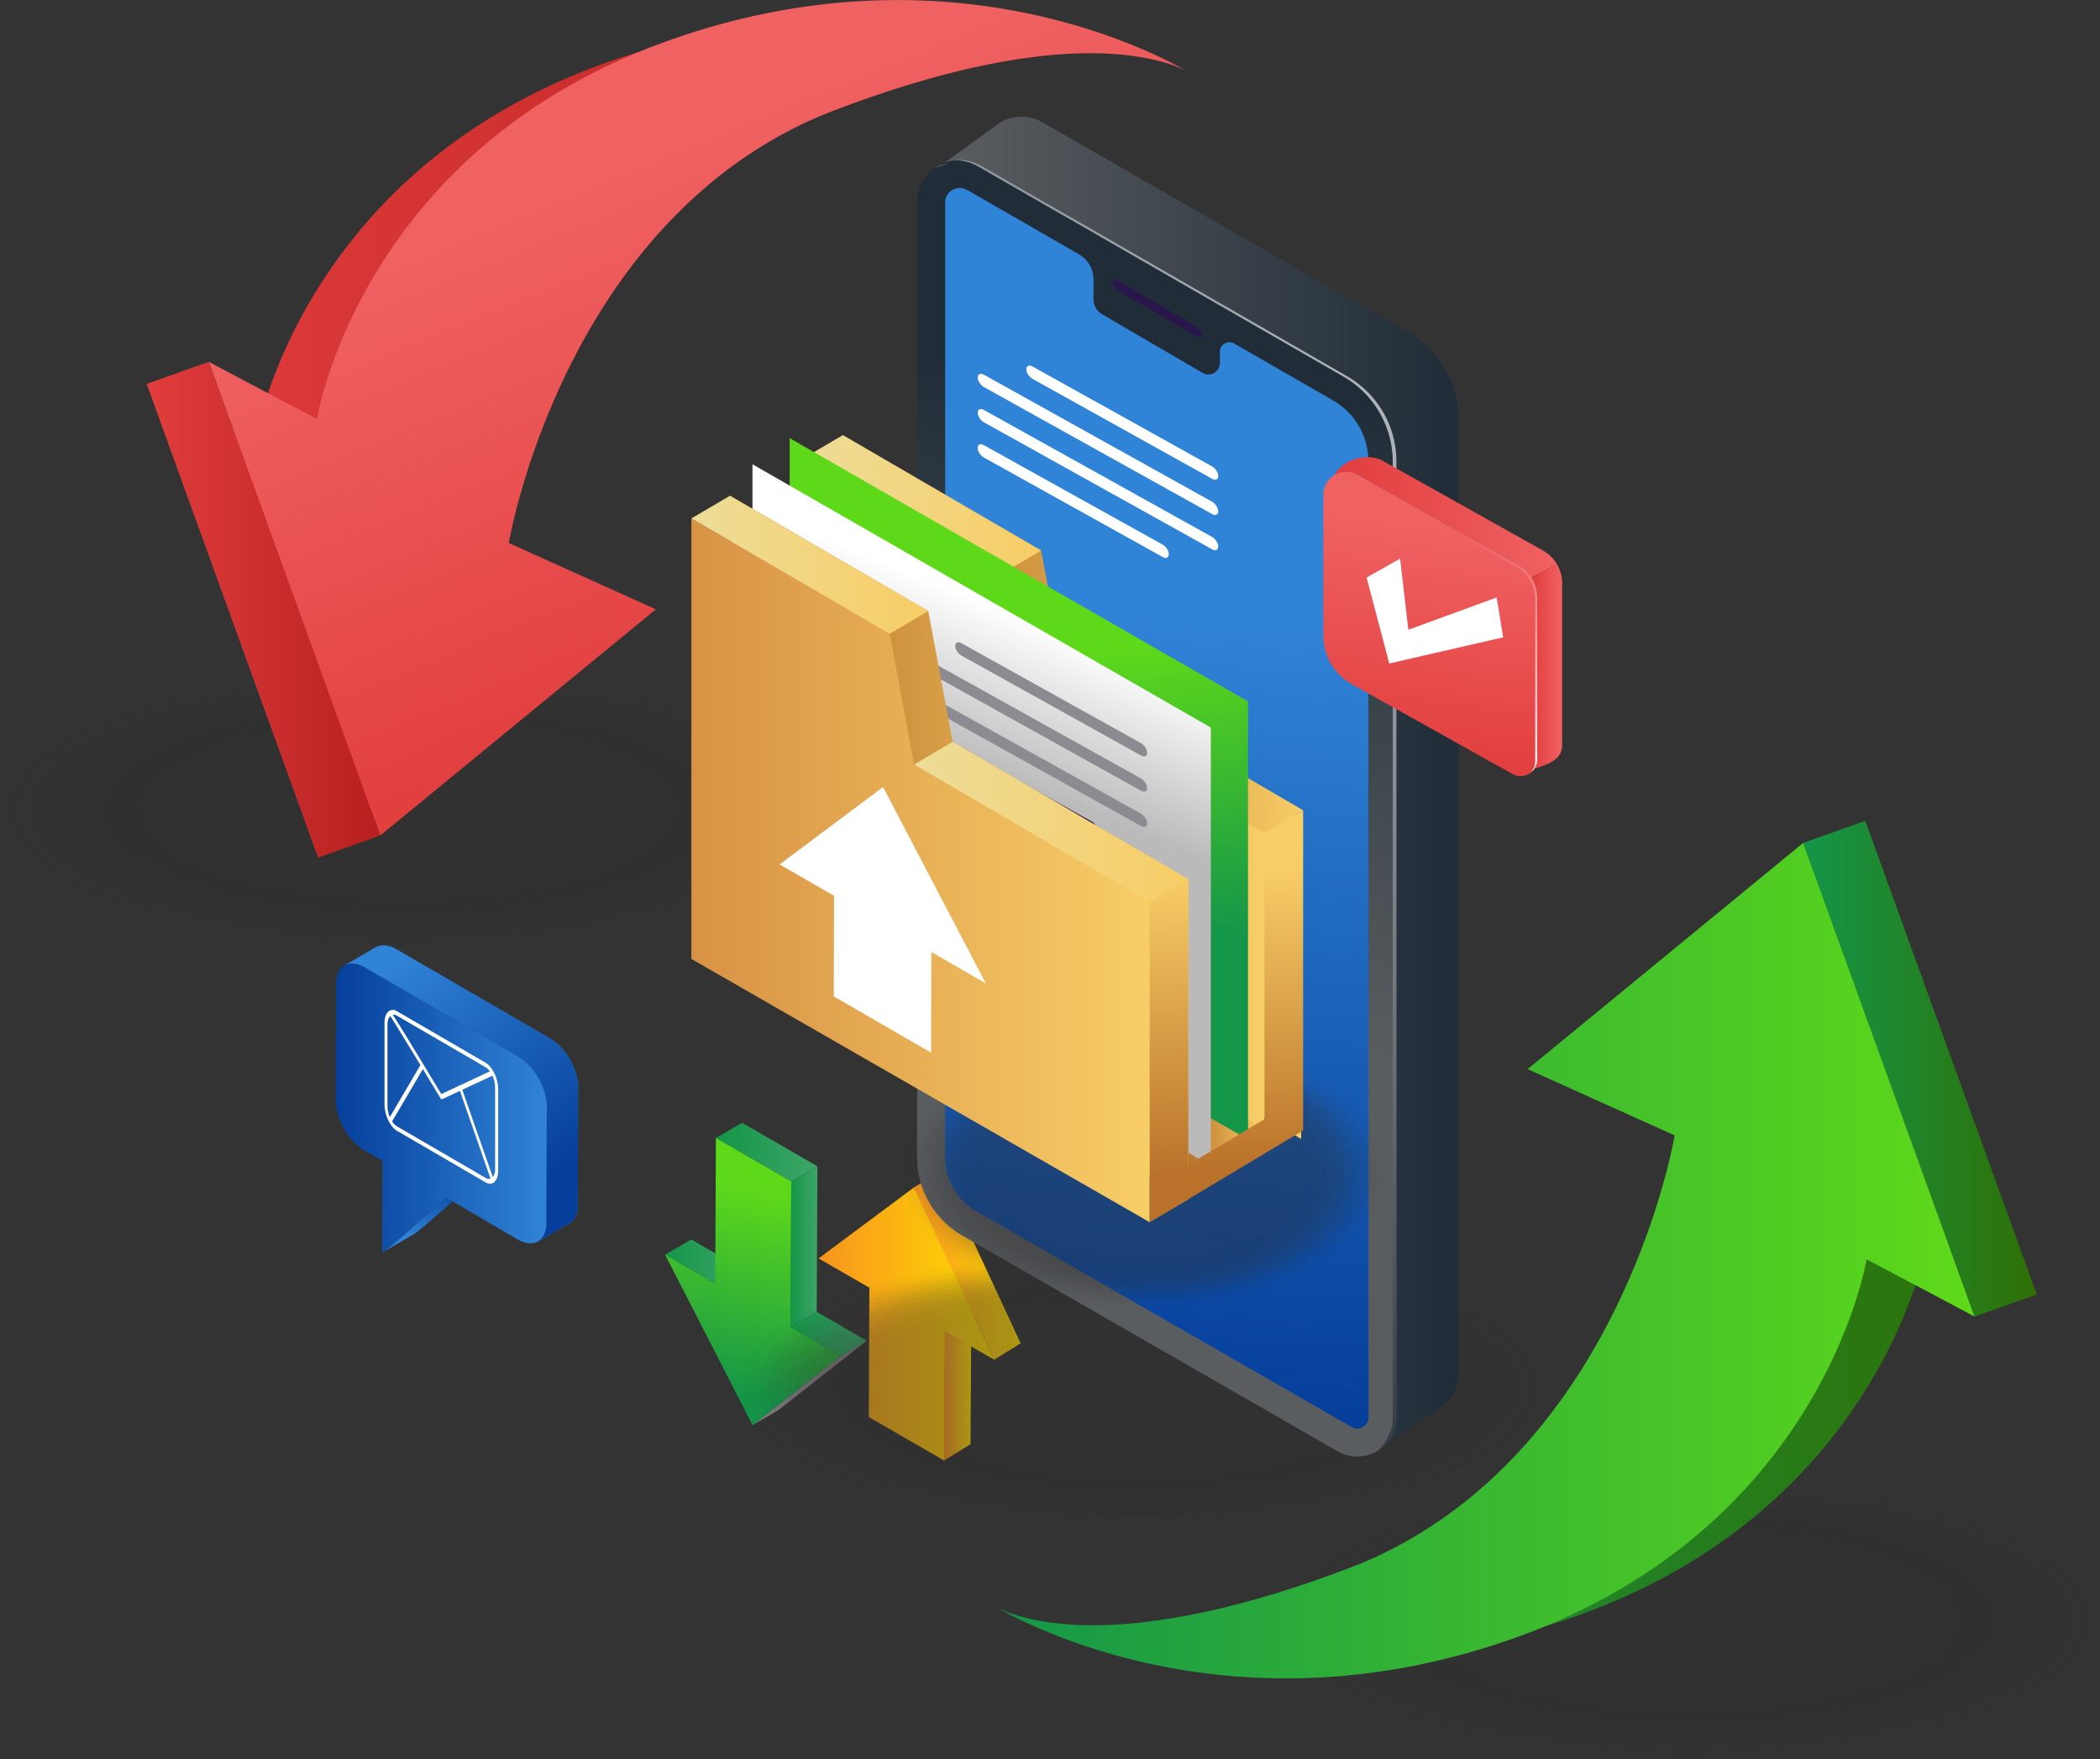 <svg xmlns="http://www.w3.org/2000/svg" xmlns:xlink="http://www.w3.org/1999/xlink" viewBox="0 0 2341.27 1961.41"><rect x="0" y="0" width="2341.27" height="1961.41" fill="#333333" stroke="none"/><defs><style>.cls-1{fill:url(#linear-gradient);}.cls-2{fill:url(#linear-gradient-2);}.cls-3{fill:url(#linear-gradient-3);}.cls-4{fill:#fff;}.cls-5{fill:url(#linear-gradient-4);}.cls-6{isolation:isolate;}.cls-7{fill:url(#linear-gradient-5);}.cls-8{fill:#807f80;}.cls-9{fill:url(#linear-gradient-6);}.cls-10{fill:url(#linear-gradient-7);}.cls-11{fill:url(#linear-gradient-8);}.cls-12{fill:url(#linear-gradient-9);}.cls-13{fill:url(#linear-gradient-10);}.cls-14{fill:url(#linear-gradient-11);}.cls-15{fill:url(#linear-gradient-12);}.cls-16{fill:url(#linear-gradient-13);}.cls-17{opacity:0.4;}.cls-18,.cls-19,.cls-20,.cls-21,.cls-22,.cls-23,.cls-24,.cls-25,.cls-26,.cls-27,.cls-28,.cls-29,.cls-30,.cls-31,.cls-32,.cls-33,.cls-34,.cls-35,.cls-36,.cls-37,.cls-38,.cls-39,.cls-40,.cls-41,.cls-42,.cls-43,.cls-44,.cls-45,.cls-46{fill:#2d2d2d;}.cls-18{opacity:0;}.cls-19{opacity:0.04;}.cls-20{opacity:0.07;}.cls-21{opacity:0.11;}.cls-22{opacity:0.14;}.cls-23{opacity:0.18;}.cls-24{opacity:0.21;}.cls-25{opacity:0.25;}.cls-26{opacity:0.29;}.cls-27{opacity:0.32;}.cls-28{opacity:0.36;}.cls-29{opacity:0.39;}.cls-30{opacity:0.43;}.cls-31{opacity:0.46;}.cls-32{opacity:0.5;}.cls-33{opacity:0.54;}.cls-34{opacity:0.57;}.cls-35{opacity:0.61;}.cls-36{opacity:0.64;}.cls-37{opacity:0.68;}.cls-38{opacity:0.71;}.cls-39{opacity:0.75;}.cls-40{opacity:0.79;}.cls-41{opacity:0.82;}.cls-42{opacity:0.86;}.cls-43{opacity:0.89;}.cls-44{opacity:0.93;}.cls-45{opacity:0.96;}.cls-47{fill:url(#linear-gradient-14);}.cls-48{fill:url(#linear-gradient-15);}.cls-49{fill:url(#linear-gradient-16);}.cls-50{fill:url(#linear-gradient-17);}.cls-51{fill:url(#linear-gradient-18);}.cls-52{fill:url(#linear-gradient-19);}.cls-53{fill:url(#linear-gradient-20);}.cls-54{fill:url(#linear-gradient-21);}.cls-55{fill:url(#linear-gradient-22);}.cls-56{fill:url(#linear-gradient-23);}.cls-57{fill:url(#linear-gradient-24);}.cls-58{fill:#8c8b91;}.cls-59{fill:#29174c;}.cls-60{fill:url(#linear-gradient-25);}.cls-61{fill:url(#linear-gradient-26);}.cls-62{fill:url(#linear-gradient-27);}.cls-63{fill:url(#linear-gradient-28);}.cls-64{fill:url(#linear-gradient-29);}.cls-65{opacity:0.65;}.cls-66{fill:url(#linear-gradient-30);}.cls-67{fill:url(#linear-gradient-31);}.cls-68{fill:url(#linear-gradient-32);}.cls-69{fill:url(#linear-gradient-33);}.cls-70{fill:url(#linear-gradient-34);}.cls-71{fill:url(#linear-gradient-35);}.cls-72{fill:url(#linear-gradient-36);}.cls-73{fill:url(#linear-gradient-37);}.cls-74{fill:url(#linear-gradient-38);}.cls-75{fill:url(#linear-gradient-39);}.cls-76{fill:url(#linear-gradient-40);}.cls-77{fill:url(#linear-gradient-41);}</style><linearGradient id="linear-gradient" x1="505.22" y1="1308.93" x2="463.23" y2="1384.72" gradientUnits="userSpaceOnUse"><stop offset="0" stop-color="#053f9b"/><stop offset="1" stop-color="#3084d7"/></linearGradient><linearGradient id="linear-gradient-2" x1="384.02" y1="1218.94" x2="644.69" y2="1218.94" xlink:href="#linear-gradient"/><linearGradient id="linear-gradient-3" x1="374.31" y1="1235.24" x2="609.69" y2="1235.24" xlink:href="#linear-gradient"/><linearGradient id="linear-gradient-4" x1="630.05" y1="1299.8" x2="455.95" y2="1055.03" xlink:href="#linear-gradient"/><linearGradient id="linear-gradient-5" x1="741.52" y1="1406.41" x2="826.54" y2="1406.41" gradientUnits="userSpaceOnUse"><stop offset="0" stop-color="#149648"/><stop offset="1" stop-color="#3da568"/></linearGradient><linearGradient id="linear-gradient-6" x1="881.37" y1="1487.14" x2="966.32" y2="1487.14" xlink:href="#linear-gradient-5"/><linearGradient id="linear-gradient-7" x1="798.17" y1="1284.46" x2="911.32" y2="1284.46" xlink:href="#linear-gradient-5"/><linearGradient id="linear-gradient-8" x1="881.37" y1="1389.87" x2="911.32" y2="1389.87" xlink:href="#linear-gradient-5"/><linearGradient id="linear-gradient-9" x1="816.28" y1="1555.17" x2="868.73" y2="1327.87" gradientUnits="userSpaceOnUse"><stop offset="0" stop-color="#149648"/><stop offset="0.99" stop-color="#5ed91a"/></linearGradient><linearGradient id="linear-gradient-10" x1="1052.54" y1="1556.22" x2="1082.71" y2="1556.22" gradientUnits="userSpaceOnUse"><stop offset="0" stop-color="#f7941f"/><stop offset="0.99" stop-color="#fd0"/></linearGradient><linearGradient id="linear-gradient-11" x1="942.15" y1="1466.95" x2="1137.82" y2="1466.95" xlink:href="#linear-gradient-10"/><linearGradient id="linear-gradient-12" x1="912.68" y1="1476.03" x2="1108.35" y2="1476.03" xlink:href="#linear-gradient-10"/><linearGradient id="linear-gradient-13" x1="1019" y1="1410.76" x2="1137.82" y2="1410.76" xlink:href="#linear-gradient-10"/><linearGradient id="linear-gradient-14" x1="1053.7" y1="871.96" x2="1625.88" y2="871.96" gradientUnits="userSpaceOnUse"><stop offset="0" stop-color="#5a5d60"/><stop offset="0.99" stop-color="#202d38"/></linearGradient><linearGradient id="linear-gradient-15" x1="1258.79" y1="1154.39" x2="1348.27" y2="425.26" xlink:href="#linear-gradient-14"/><linearGradient id="linear-gradient-16" x1="1240.79" y1="1561.42" x2="1306.56" y2="676.09" xlink:href="#linear-gradient"/><linearGradient id="linear-gradient-17" x1="1053.7" y1="302.79" x2="1621.1" y2="302.79" xlink:href="#linear-gradient-14"/><linearGradient id="linear-gradient-18" x1="939.67" y1="877.42" x2="1450.68" y2="877.42" gradientUnits="userSpaceOnUse"><stop offset="0" stop-color="#ba722a"/><stop offset="0.99" stop-color="#f7cd66"/></linearGradient><linearGradient id="linear-gradient-19" x1="898.71" y1="892.99" x2="1409.72" y2="892.99" xlink:href="#linear-gradient-18"/><linearGradient id="linear-gradient-20" x1="896.62" y1="562.09" x2="1160.75" y2="562.09" gradientUnits="userSpaceOnUse"><stop offset="0" stop-color="#eddd98"/><stop offset="0.99" stop-color="#f7cd66"/></linearGradient><linearGradient id="linear-gradient-21" x1="1147.05" y1="839.37" x2="1452.86" y2="839.37" xlink:href="#linear-gradient-18"/><linearGradient id="linear-gradient-22" x1="1322.69" y1="1256.16" x2="1407.63" y2="1256.16" xlink:href="#linear-gradient-18"/><linearGradient id="linear-gradient-23" x1="1156.51" y1="1063.53" x2="1119.22" y2="730.44" xlink:href="#linear-gradient-9"/><linearGradient id="linear-gradient-24" x1="1177.41" y1="703.48" x2="1111.35" y2="866.8" gradientUnits="userSpaceOnUse"><stop offset="0" stop-color="#fff"/><stop offset="1" stop-color="#bababa"/></linearGradient><linearGradient id="linear-gradient-25" x1="813.85" y1="944.98" x2="1324.87" y2="944.98" xlink:href="#linear-gradient-18"/><linearGradient id="linear-gradient-26" x1="770.8" y1="970.31" x2="1281.81" y2="970.31" gradientUnits="userSpaceOnUse"><stop offset="0" stop-color="#d89245"/><stop offset="0.99" stop-color="#f7cd66"/></linearGradient><linearGradient id="linear-gradient-27" x1="770.8" y1="629.66" x2="1034.93" y2="629.66" xlink:href="#linear-gradient-20"/><linearGradient id="linear-gradient-28" x1="1019.06" y1="916.34" x2="1324.87" y2="916.34" xlink:href="#linear-gradient-20"/><linearGradient id="linear-gradient-29" x1="1378.64" y1="1302.58" x2="1356.49" y2="970.27" xlink:href="#linear-gradient-18"/><linearGradient id="linear-gradient-30" x1="1662.49" y1="585.73" x2="1088.33" y2="1080.5" gradientUnits="userSpaceOnUse"><stop offset="0" stop-color="#fff"/><stop offset="0.99" stop-color="#202d38"/></linearGradient><linearGradient id="linear-gradient-31" x1="1055.42" y1="180.07" x2="1042.57" y2="191.14" xlink:href="#linear-gradient-30"/><linearGradient id="linear-gradient-32" x1="1273.63" y1="1380.9" x2="2270.66" y2="1380.9" gradientUnits="userSpaceOnUse"><stop offset="0" stop-color="#149648"/><stop offset="0.99" stop-color="#2f7005"/></linearGradient><linearGradient id="linear-gradient-33" x1="1111.83" y1="1405.44" x2="2201.56" y2="1405.44" xlink:href="#linear-gradient-9"/><linearGradient id="linear-gradient-34" x1="2010.39" y1="1191.48" x2="2270.67" y2="1191.48" xlink:href="#linear-gradient-32"/><linearGradient id="linear-gradient-35" x1="163.67" y1="490.29" x2="1160.7" y2="490.29" gradientUnits="userSpaceOnUse"><stop offset="0" stop-color="#e13d3d"/><stop offset="0.99" stop-color="#b72020"/></linearGradient><linearGradient id="linear-gradient-36" x1="964.93" y1="728.14" x2="733.25" y2="164.75" gradientUnits="userSpaceOnUse"><stop offset="0" stop-color="#e13d3d"/><stop offset="0.99" stop-color="#f06162"/></linearGradient><linearGradient id="linear-gradient-37" x1="163.67" y1="679.7" x2="423.95" y2="679.7" xlink:href="#linear-gradient-35"/><linearGradient id="linear-gradient-38" x1="1487.23" y1="576.82" x2="1735.82" y2="576.82" xlink:href="#linear-gradient-36"/><linearGradient id="linear-gradient-39" x1="1571.37" y1="859.4" x2="1610.43" y2="589.42" xlink:href="#linear-gradient-36"/><linearGradient id="linear-gradient-40" x1="1707.43" y1="742.97" x2="1741.58" y2="742.97" xlink:href="#linear-gradient-36"/><linearGradient id="linear-gradient-41" x1="1574.54" y1="853.68" x2="1612.85" y2="588.86" gradientUnits="userSpaceOnUse"><stop offset="0" stop-color="#fff"/><stop offset="0.99" stop-color="#f06162"/></linearGradient></defs><g id="Livello_2" data-name="Livello 2"><g id="Layer_4" data-name="Layer 4"><path class="cls-1" d="M497.07,1335c-27.33,24.76-63.56,57.13-70.08,60.91l35-20.34c3.66-2.13,16.73-13.3,32.32-27.07,5.2-4.59,10.68-9.48,16.19-14.41l5.5-4.94c5.5-4.93,10.94-9.84,16.06-14.48h0Z"/><path class="cls-2" d="M644.67,1211.36c0-.52,0-1-.07-1.55s-.08-1-.13-1.56-.11-1-.17-1.56-.15-1.07-.23-1.61c0,0,0,0,0-.07v0c-.08-.51-.17-1-.26-1.52s-.22-1.12-.34-1.67-.25-1.12-.39-1.68-.29-1.13-.45-1.7-.26-.9-.39-1.35l0-.1a2.17,2.17,0,0,0-.07-.24c-.17-.55-.35-1.1-.53-1.65s-.37-1.09-.57-1.63-.38-1-.59-1.57-.41-1-.62-1.55-.35-.82-.53-1.23l0-.08a2.14,2.14,0,0,0-.1-.22c-.23-.52-.46-1-.7-1.54s-.54-1.13-.82-1.7l-1-1.9c-.39-.72-.79-1.43-1.2-2.14l-.15-.27-.18-.31q-1.17-2-2.46-3.93c-.65-1-1.33-1.94-2-2.87v0c-.46-.61-.92-1.23-1.4-1.83s-.81-1-1.23-1.52-.82-1-1.24-1.45-.83-.93-1.25-1.39l-.26-.27-.12-.12-.93-1c-.45-.46-.9-.9-1.36-1.34s-.94-.89-1.41-1.32-.95-.84-1.43-1.24c-.24-.21-.49-.4-.74-.6l-.15-.13-.54-.44c-.46-.37-.93-.73-1.41-1.07s-.93-.68-1.39-1-.91-.61-1.37-.9-.9-.56-1.36-.83l-.31-.19-170.91-99.23-1-.57c-.44-.24-.88-.46-1.32-.68s-.87-.42-1.3-.61-.85-.38-1.28-.55l-1.29-.48-.25-.08-.09,0c-.32-.11-.63-.22-.95-.31s-.89-.26-1.32-.37-.88-.21-1.32-.29-.94-.17-1.4-.23l-.94-.1h-.13l-.35,0c-.51,0-1-.05-1.51-.05s-1.11,0-1.66.08a18.53,18.53,0,0,0-1.84.27h0l-.06,0a14.86,14.86,0,0,0-2.13.59A15.61,15.61,0,0,0,419,1056l-35,20.34a15.52,15.52,0,0,1,4.72-1.78l.06,0a19.14,19.14,0,0,1,5.39-.27h.15a25.92,25.92,0,0,1,5.92,1.3l.09,0a36.78,36.78,0,0,1,6.46,3l170.91,99.23a50.63,50.63,0,0,1,6.37,4.43l.17.13a61.31,61.31,0,0,1,5.86,5.48l.12.12a72.08,72.08,0,0,1,5.38,6.47h0a77.36,77.36,0,0,1,4.67,7.13l.15.26a76.37,76.37,0,0,1,3.79,7.5l0,.1a69.71,69.71,0,0,1,2.91,7.86l0,.1a61.79,61.79,0,0,1,1.83,7.91v0a49.53,49.53,0,0,1,.63,7.78l-.37,130.37a36,36,0,0,1-.66,6.89l0,.2a25.91,25.91,0,0,1-1.82,5.64.36.36,0,0,1,0,.09,19,19,0,0,1-2.4,3.72c-.29.37-.57.76-.89,1.1A15.71,15.71,0,0,1,600,1384l35-20.34a15.44,15.44,0,0,0,3.5-2.88c.32-.34.6-.73.89-1.1a16.22,16.22,0,0,0,1.16-1.44,19.77,19.77,0,0,0,1.21-2.18.42.42,0,0,1,0-.1l0-.09c.25-.53.48-1.07.69-1.63s.39-1.11.56-1.68.3-1.08.43-1.64c0-.22.09-.46.14-.69l0-.2c.05-.22.1-.44.14-.67.09-.5.16-1,.23-1.53s.12-1,.16-1.54.07-1,.09-1.51,0-1,0-1.55v-.09l.37-130.37C644.69,1212.32,644.68,1211.84,644.67,1211.36Z"/><path class="cls-3" d="M577.71,1177.82c17.71,10.23,32,35,32,55.32l-.37,130.37c-.06,20.34-14.48,28.5-32.18,18.28L497.07,1335c-29.48,26.69-69.31,62.25-71,61.25,0-2.92.12-61.94.23-102.14l-20-11.56c-17.7-10.22-32-35-31.92-55.29l.37-130.37c.06-20.34,14.43-28.53,32.13-18.31Z"/><path class="cls-4" d="M550.06,1194.53l0,0c-2.38-4.27-5.36-7.79-8.63-9.69l-98.8-57.47c-3.26-1.89-6.22-1.84-8.6-.37a.94.94,0,0,0-.22.12s0,0,0,0c-3.1,2.1-5.11,6.74-5.11,13.31v91a41.71,41.71,0,0,0,5.2,19.42,1.63,1.63,0,0,1,.09.19l0,0c2.39,4.27,5.37,7.8,8.65,9.71l98.8,57.46c3.28,1.91,6.26,1.84,8.65.34h0l.07-.07c3.17-2.06,5.23-6.73,5.23-13.39v-91A41.78,41.78,0,0,0,550.06,1194.53Zm-8.66-4.69a16.71,16.71,0,0,1,4.77,4.58L512.88,1210a1,1,0,0,0-.79-.09,1.16,1.16,0,0,0-.55.71L492,1219.72c-35.25-58.4-48.66-80.32-54.08-88.34a6.86,6.86,0,0,1,4.67,1ZM432,1233.4v-91c0-4.45,1.19-7.79,3.11-9.61,3.52,5.26,18.19,29.22,33.63,54.65l-34.13,58A31.5,31.5,0,0,1,432,1233.4Zm10.64,22.36a17.74,17.74,0,0,1-5.48-5.56l34.31-58.3c6.81,11.24,13.65,22.53,19.61,32.41a3,3,0,0,0,1,1,1,1,0,0,0,.94.1l19.76-9.23L546.87,1314a6.51,6.51,0,0,1-5.47-.81ZM552,1303.24c0,4-1,7.08-2.61,9l-34-97.29,33.59-15.7a31.54,31.54,0,0,1,3,13Z"/><path class="cls-5" d="M644.67,1211.36c0-.52,0-1-.07-1.55s-.08-1-.13-1.56-.11-1-.17-1.56-.15-1.07-.23-1.61c0,0,0,0,0-.07v0c-.08-.51-.17-1-.26-1.52s-.22-1.12-.34-1.67-.25-1.12-.39-1.68-.29-1.13-.45-1.7-.26-.9-.39-1.35l0-.1a2.17,2.17,0,0,0-.07-.24c-.17-.55-.35-1.1-.53-1.65s-.37-1.09-.57-1.63-.38-1-.59-1.57-.41-1-.62-1.55-.35-.82-.53-1.23l0-.08a2.14,2.14,0,0,0-.1-.22c-.23-.52-.46-1-.7-1.54s-.54-1.13-.82-1.7l-1-1.9c-.39-.72-.79-1.43-1.2-2.14l-.15-.27-.18-.31q-1.17-2-2.46-3.93c-.65-1-1.33-1.94-2-2.87v0c-.46-.61-.92-1.23-1.4-1.83s-.81-1-1.23-1.52-.82-1-1.24-1.45-.83-.93-1.25-1.39l-.26-.27-.12-.12-.93-1c-.45-.46-.9-.9-1.36-1.34s-.94-.89-1.41-1.32-.95-.84-1.43-1.24c-.24-.21-.49-.4-.74-.6l-.15-.13-.54-.44c-.46-.37-.93-.73-1.41-1.07s-.93-.68-1.39-1-.91-.61-1.37-.9-.9-.56-1.36-.83l-.31-.19-170.91-99.23-1-.57c-.44-.24-.88-.46-1.32-.68s-.87-.42-1.3-.61-.85-.38-1.28-.55l-1.29-.48-.25-.08-.09,0c-.32-.11-.63-.22-.95-.31s-.89-.26-1.32-.37-.88-.21-1.32-.29-.94-.17-1.4-.23l-.94-.1h-.13l-.35,0c-.51,0-1-.05-1.51-.05s-1.11,0-1.66.08a18.53,18.53,0,0,0-1.84.27h0l-.06,0a14.86,14.86,0,0,0-2.13.59A15.61,15.61,0,0,0,419,1056l-35,20.34a15.52,15.52,0,0,1,4.72-1.78l.06,0a19.14,19.14,0,0,1,5.39-.27h.15a25.92,25.92,0,0,1,5.92,1.3l.09,0a36.78,36.78,0,0,1,6.46,3l170.91,99.23a50.63,50.63,0,0,1,6.37,4.43l.17.13a61.31,61.31,0,0,1,5.86,5.48l.12.12a72.08,72.08,0,0,1,5.38,6.47h0a77.36,77.36,0,0,1,4.67,7.13l.15.26a76.37,76.37,0,0,1,3.79,7.5l0,.1a69.71,69.71,0,0,1,2.91,7.86l0,.1a61.79,61.79,0,0,1,1.83,7.91v0a49.53,49.53,0,0,1,.63,7.78l-.37,130.37a36,36,0,0,1-.66,6.89l0,.2a25.91,25.91,0,0,1-1.82,5.64.36.36,0,0,1,0,.09,19,19,0,0,1-2.4,3.72c-.29.37-.57.76-.89,1.1A15.71,15.71,0,0,1,600,1384l35-20.34a15.44,15.44,0,0,0,3.5-2.88c.32-.34.6-.73.89-1.1a16.22,16.22,0,0,0,1.16-1.44,19.77,19.77,0,0,0,1.21-2.18.42.42,0,0,1,0-.1l0-.09c.25-.53.48-1.07.69-1.63s.39-1.11.56-1.68.3-1.08.43-1.64c0-.22.09-.46.14-.69l0-.2c.05-.22.1-.44.14-.67.09-.5.16-1,.23-1.53s.12-1,.16-1.54.07-1,.09-1.51,0-1,0-1.55v-.09l.37-130.37C644.69,1212.32,644.68,1211.84,644.67,1211.36Z"/><g class="cls-6"><polygon class="cls-7" points="741.52 1398.76 770.67 1381.82 826.53 1414.07 797.38 1431.01 741.52 1398.76"/><polygon class="cls-8" points="937.16 1511.71 966.32 1494.77 868.15 1571.85 839 1588.79 937.16 1511.71"/><polygon class="cls-9" points="881.37 1479.5 910.52 1462.56 966.32 1494.77 937.16 1511.71 881.37 1479.5"/><polygon class="cls-10" points="798.17 1268.69 827.33 1251.74 911.32 1300.23 882.16 1317.18 798.17 1268.69"/><polygon class="cls-11" points="882.16 1317.18 911.32 1300.23 910.52 1462.56 881.37 1479.5 882.16 1317.18"/><polygon class="cls-12" points="881.37 1479.5 937.16 1511.71 839 1588.79 741.52 1398.76 797.38 1431.01 798.17 1268.69 882.16 1317.18 881.37 1479.5"/></g><polygon class="cls-13" points="1082.71 1501.11 1082.01 1610.11 1052.54 1628.28 1053.33 1484.16 1082.71 1501.11"/><polygon class="cls-14" points="1137.82 1497.72 1085.92 1467.73 1082.79 1465.9 1082.71 1501.11 1053.33 1484.16 1052.54 1628.28 998.04 1561.61 998.83 1417.49 942.15 1384.72 1020.29 1326.65 1048.55 1305.62 1137.82 1497.72"/><polygon class="cls-15" points="1108.35 1515.88 1082.71 1501.11 1053.33 1484.16 1052.54 1628.28 968.58 1579.78 969.27 1435.65 912.68 1402.97 1018.99 1323.79 1020.29 1326.65 1085.92 1467.73 1108.35 1515.88"/><polygon class="cls-16" points="1019 1323.8 1048.5 1305.61 1137.82 1497.71 1108.32 1515.9 1019 1323.8"/><g class="cls-17"><ellipse class="cls-18" cx="1885.71" cy="1805.96" rx="455.57" ry="155.45"/><ellipse class="cls-19" cx="1885.71" cy="1805.96" rx="445.04" ry="151.85"/><ellipse class="cls-20" cx="1885.71" cy="1805.96" rx="434.52" ry="148.26"/><ellipse class="cls-21" cx="1885.71" cy="1805.96" rx="424" ry="144.67"/><ellipse class="cls-22" cx="1885.71" cy="1805.96" rx="413.47" ry="141.08"/><ellipse class="cls-23" cx="1885.71" cy="1805.96" rx="402.95" ry="137.49"/><ellipse class="cls-24" cx="1885.71" cy="1805.96" rx="392.42" ry="133.9"/><ellipse class="cls-25" cx="1885.71" cy="1805.96" rx="381.9" ry="130.31"/><ellipse class="cls-26" cx="1885.71" cy="1805.96" rx="371.38" ry="126.72"/><ellipse class="cls-27" cx="1885.71" cy="1805.96" rx="360.85" ry="123.13"/><ellipse class="cls-28" cx="1885.71" cy="1805.96" rx="350.33" ry="119.54"/><ellipse class="cls-29" cx="1885.71" cy="1805.96" rx="339.81" ry="115.95"/><ellipse class="cls-30" cx="1885.71" cy="1805.96" rx="329.28" ry="112.36"/><ellipse class="cls-31" cx="1885.71" cy="1805.96" rx="318.76" ry="108.76"/><ellipse class="cls-32" cx="1885.71" cy="1805.96" rx="308.24" ry="105.17"/><ellipse class="cls-33" cx="1885.71" cy="1805.96" rx="297.71" ry="101.58"/><ellipse class="cls-34" cx="1885.71" cy="1805.96" rx="287.19" ry="97.99"/><ellipse class="cls-35" cx="1885.71" cy="1805.96" rx="276.66" ry="94.4"/><ellipse class="cls-36" cx="1885.71" cy="1805.96" rx="266.14" ry="90.81"/><ellipse class="cls-37" cx="1885.71" cy="1805.96" rx="255.62" ry="87.22"/><ellipse class="cls-38" cx="1885.71" cy="1805.96" rx="245.09" ry="83.63"/><ellipse class="cls-39" cx="1885.71" cy="1805.96" rx="234.57" ry="80.04"/><ellipse class="cls-40" cx="1885.71" cy="1805.96" rx="224.05" ry="76.45"/><ellipse class="cls-41" cx="1885.71" cy="1805.96" rx="213.52" ry="72.86"/><ellipse class="cls-42" cx="1885.71" cy="1805.96" rx="203" ry="69.27"/><ellipse class="cls-43" cx="1885.71" cy="1805.96" rx="192.47" ry="65.68"/><ellipse class="cls-44" cx="1885.71" cy="1805.96" rx="181.95" ry="62.08"/><ellipse class="cls-45" cx="1885.71" cy="1805.96" rx="171.43" ry="58.49"/><ellipse class="cls-46" cx="1885.71" cy="1805.96" rx="160.9" ry="54.9"/></g><g class="cls-17"><ellipse class="cls-18" cx="455.57" cy="902.74" rx="455.57" ry="155.45"/><ellipse class="cls-19" cx="455.57" cy="902.74" rx="445.04" ry="151.85"/><ellipse class="cls-20" cx="455.57" cy="902.74" rx="434.52" ry="148.26"/><ellipse class="cls-21" cx="455.57" cy="902.74" rx="424" ry="144.67"/><ellipse class="cls-22" cx="455.57" cy="902.74" rx="413.47" ry="141.08"/><ellipse class="cls-23" cx="455.57" cy="902.74" rx="402.95" ry="137.49"/><ellipse class="cls-24" cx="455.57" cy="902.74" rx="392.42" ry="133.9"/><ellipse class="cls-25" cx="455.57" cy="902.74" rx="381.9" ry="130.31"/><ellipse class="cls-26" cx="455.57" cy="902.74" rx="371.38" ry="126.72"/><ellipse class="cls-27" cx="455.57" cy="902.74" rx="360.85" ry="123.13"/><ellipse class="cls-28" cx="455.57" cy="902.74" rx="350.33" ry="119.54"/><ellipse class="cls-29" cx="455.57" cy="902.74" rx="339.81" ry="115.95"/><ellipse class="cls-30" cx="455.57" cy="902.74" rx="329.28" ry="112.36"/><ellipse class="cls-31" cx="455.57" cy="902.74" rx="318.76" ry="108.76"/><ellipse class="cls-32" cx="455.57" cy="902.74" rx="308.24" ry="105.17"/><ellipse class="cls-33" cx="455.57" cy="902.74" rx="297.71" ry="101.58"/><ellipse class="cls-34" cx="455.57" cy="902.74" rx="287.19" ry="97.99"/><ellipse class="cls-35" cx="455.57" cy="902.74" rx="276.66" ry="94.4"/><ellipse class="cls-36" cx="455.57" cy="902.74" rx="266.14" ry="90.81"/><ellipse class="cls-37" cx="455.57" cy="902.74" rx="255.62" ry="87.22"/><ellipse class="cls-38" cx="455.57" cy="902.74" rx="245.09" ry="83.63"/><ellipse class="cls-39" cx="455.57" cy="902.74" rx="234.57" ry="80.04"/><ellipse class="cls-40" cx="455.57" cy="902.74" rx="224.05" ry="76.45"/><ellipse class="cls-41" cx="455.57" cy="902.74" rx="213.52" ry="72.86"/><ellipse class="cls-42" cx="455.57" cy="902.74" rx="203" ry="69.27"/><ellipse class="cls-43" cx="455.57" cy="902.74" rx="192.47" ry="65.68"/><ellipse class="cls-44" cx="455.57" cy="902.74" rx="181.95" ry="62.08"/><ellipse class="cls-45" cx="455.57" cy="902.74" rx="171.43" ry="58.49"/><ellipse class="cls-46" cx="455.57" cy="902.74" rx="160.9" ry="54.9"/></g><g class="cls-17"><ellipse class="cls-18" cx="1269.24" cy="1546" rx="455.57" ry="155.45"/><ellipse class="cls-19" cx="1269.24" cy="1546" rx="445.04" ry="151.85"/><ellipse class="cls-20" cx="1269.24" cy="1546" rx="434.52" ry="148.26"/><ellipse class="cls-21" cx="1269.24" cy="1546" rx="424" ry="144.67"/><ellipse class="cls-22" cx="1269.24" cy="1546" rx="413.47" ry="141.08"/><ellipse class="cls-23" cx="1269.24" cy="1546" rx="402.95" ry="137.49"/><ellipse class="cls-24" cx="1269.24" cy="1546" rx="392.42" ry="133.9"/><ellipse class="cls-25" cx="1269.24" cy="1546" rx="381.9" ry="130.31"/><ellipse class="cls-26" cx="1269.24" cy="1546" rx="371.38" ry="126.72"/><ellipse class="cls-27" cx="1269.24" cy="1546" rx="360.85" ry="123.13"/><ellipse class="cls-28" cx="1269.24" cy="1546" rx="350.33" ry="119.54"/><ellipse class="cls-29" cx="1269.24" cy="1546" rx="339.81" ry="115.95"/><ellipse class="cls-30" cx="1269.24" cy="1546" rx="329.28" ry="112.36"/><ellipse class="cls-31" cx="1269.24" cy="1546" rx="318.76" ry="108.76"/><ellipse class="cls-32" cx="1269.24" cy="1546" rx="308.24" ry="105.17"/><ellipse class="cls-33" cx="1269.24" cy="1546" rx="297.71" ry="101.58"/><ellipse class="cls-34" cx="1269.24" cy="1546" rx="287.19" ry="97.99"/><ellipse class="cls-35" cx="1269.24" cy="1546" rx="276.66" ry="94.4"/><ellipse class="cls-36" cx="1269.24" cy="1546" rx="266.14" ry="90.81"/><ellipse class="cls-37" cx="1269.24" cy="1546" rx="255.62" ry="87.22"/><ellipse class="cls-38" cx="1269.24" cy="1546" rx="245.09" ry="83.63"/><ellipse class="cls-39" cx="1269.24" cy="1546" rx="234.57" ry="80.04"/><ellipse class="cls-40" cx="1269.24" cy="1546" rx="224.05" ry="76.45"/><ellipse class="cls-41" cx="1269.24" cy="1546" rx="213.52" ry="72.86"/><ellipse class="cls-42" cx="1269.24" cy="1546" rx="203" ry="69.27"/><ellipse class="cls-43" cx="1269.24" cy="1546" rx="192.47" ry="65.68"/><ellipse class="cls-44" cx="1269.24" cy="1546" rx="181.95" ry="62.08"/><ellipse class="cls-45" cx="1269.24" cy="1546" rx="171.43" ry="58.49"/><ellipse class="cls-46" cx="1269.24" cy="1546" rx="160.9" ry="54.9"/></g><path class="cls-47" d="M1625.88,466.68V1532a43.22,43.22,0,0,1-20.17,36.81l-1.25.83-63.23,43.89a43,43,0,0,0,15.6-33.49V514.52a109.63,109.63,0,0,0-55.32-95.26L1190.35,240.18l-.62-.21-96.1-55.32a9,9,0,0,0-2.08-1,47.43,47.43,0,0,0-37.85-2.5L1109,141.18l5.4-4a47.14,47.14,0,0,1,48.26-.41l407.87,234.4a110.16,110.16,0,0,1,55.32,95.47Z"/><path class="cls-48" d="M1556.83,514.52V1580.06a43,43,0,0,1-15.6,33.49l-.83.83-5.41,3.54-.21.2a43.66,43.66,0,0,1-43.67-.2l-418.28-240.44a100.39,100.39,0,0,1-50.33-87.15V225.83a47.08,47.08,0,0,1,31-44.51l.21-.21a47.43,47.43,0,0,1,37.85,2.5,9,9,0,0,1,2.08,1l96.1,55.32.62.21,311.16,179.08A109.59,109.59,0,0,1,1556.83,514.52Z"/><path class="cls-49" d="M1525.65,514.55V1580a11.33,11.33,0,0,1-4.29,9.4l-3.13,2.14a11.91,11.91,0,0,1-11.71-.82l-418.11-240.31a69.15,69.15,0,0,1-34.64-60V225.91a16.08,16.08,0,0,1,10.56-15.34l1.48-.49a18.81,18.81,0,0,1,4.13-.5,14.45,14.45,0,0,1,7.25,1.81l2.48,1.16,97.14,55.91.5.33,25.42,14.62a32.82,32.82,0,0,1,16.47,28.46v21.91a19.23,19.23,0,0,0,9.55,16.61l112,65.33a12.82,12.82,0,0,0,19.28-11.07V392.24A10.63,10.63,0,0,1,1376,383l109.9,63.23A78.65,78.65,0,0,1,1525.65,514.55Z"/><path class="cls-50" d="M1621.1,434.65l-71.55,40.56a108.83,108.83,0,0,0-48-55.95L1190.35,240.18l-.62-.21-96.1-55.32a9,9,0,0,0-2.08-1,47.43,47.43,0,0,0-37.85-2.5L1109,141.18l5.4-4a47.14,47.14,0,0,1,48.26-.41l407.87,234.4A110,110,0,0,1,1621.1,434.65Z"/><path class="cls-4" d="M1351.44,533.85,1151,422.29c-3.71-2.07-6.74-6.79-6.74-10.5v-.27c0-3.71,3-5,6.74-3l200.46,111.56c3.71,2.07,6.75,6.79,6.75,10.5v.26C1358.19,534.57,1355.15,535.91,1351.44,533.85Z"/><path class="cls-4" d="M1351.31,573.07,1096.93,431.5c-3.78-2.1-6.87-6.92-6.87-10.7h0c0-3.78,3.09-5.16,6.87-3.05l254.38,141.57c3.78,2.1,6.88,6.92,6.88,10.7h0C1358.19,573.8,1355.09,575.18,1351.31,573.07Z"/><path class="cls-4" d="M1351.31,612.37,1096.93,470.8c-3.78-2.1-6.87-6.92-6.87-10.7h0c0-3.79,3.09-5.16,6.87-3.05l254.38,141.56c3.78,2.11,6.88,6.93,6.88,10.71h0C1358.19,613.1,1355.09,614.47,1351.31,612.37Z"/><path class="cls-4" d="M1296.29,621l-199.5-111c-3.71-2.06-6.73-6.78-6.73-10.48v-.29c0-3.7,3-5.05,6.73-3l199.5,111c3.7,2.06,6.73,6.77,6.73,10.47v.3C1303,621.76,1300,623.1,1296.29,621Z"/><g class="cls-17"><ellipse class="cls-18" cx="1273.9" cy="1307.12" rx="274.82" ry="155.45"/><ellipse class="cls-19" cx="1273.9" cy="1307.12" rx="268.48" ry="151.85"/><ellipse class="cls-20" cx="1273.9" cy="1307.12" rx="262.13" ry="148.26"/><ellipse class="cls-21" cx="1273.9" cy="1307.12" rx="255.78" ry="144.67"/><ellipse class="cls-22" cx="1273.9" cy="1307.12" rx="249.43" ry="141.08"/><ellipse class="cls-23" cx="1273.9" cy="1307.12" rx="243.08" ry="137.49"/><ellipse class="cls-24" cx="1273.9" cy="1307.12" rx="236.73" ry="133.9"/><ellipse class="cls-25" cx="1273.9" cy="1307.12" rx="230.39" ry="130.31"/><ellipse class="cls-26" cx="1273.9" cy="1307.12" rx="224.04" ry="126.72"/><ellipse class="cls-27" cx="1273.9" cy="1307.12" rx="217.69" ry="123.13"/><ellipse class="cls-28" cx="1273.9" cy="1307.12" rx="211.34" ry="119.54"/><ellipse class="cls-29" cx="1273.9" cy="1307.12" rx="204.99" ry="115.95"/><ellipse class="cls-30" cx="1273.9" cy="1307.12" rx="198.64" ry="112.36"/><ellipse class="cls-31" cx="1273.9" cy="1307.12" rx="192.29" ry="108.76"/><ellipse class="cls-32" cx="1273.9" cy="1307.12" rx="185.95" ry="105.17"/><ellipse class="cls-33" cx="1273.9" cy="1307.12" rx="179.6" ry="101.58"/><ellipse class="cls-34" cx="1273.9" cy="1307.12" rx="173.25" ry="97.99"/><ellipse class="cls-35" cx="1273.9" cy="1307.12" rx="166.9" ry="94.4"/><ellipse class="cls-36" cx="1273.9" cy="1307.12" rx="160.55" ry="90.81"/><ellipse class="cls-37" cx="1273.9" cy="1307.12" rx="154.2" ry="87.22"/><ellipse class="cls-38" cx="1273.9" cy="1307.12" rx="147.85" ry="83.63"/><ellipse class="cls-39" cx="1273.9" cy="1307.12" rx="141.51" ry="80.04"/><ellipse class="cls-40" cx="1273.9" cy="1307.12" rx="135.16" ry="76.45"/><ellipse class="cls-41" cx="1273.9" cy="1307.12" rx="128.81" ry="72.86"/><ellipse class="cls-42" cx="1273.9" cy="1307.12" rx="122.46" ry="69.27"/><ellipse class="cls-43" cx="1273.9" cy="1307.12" rx="116.11" ry="65.68"/><ellipse class="cls-44" cx="1273.9" cy="1307.12" rx="109.76" ry="62.08"/><ellipse class="cls-45" cx="1273.9" cy="1307.12" rx="103.42" ry="58.49"/><ellipse class="cls-46" cx="1273.9" cy="1307.12" rx="97.07" ry="54.9"/></g><polygon class="cls-51" points="939.67 485.1 1160.75 613.76 1187.93 759.48 1450.68 912.75 1450.68 1269.74 939.67 976.18 939.67 485.1"/><polygon class="cls-52" points="898.71 500.67 1119.78 629.33 1146.97 775.05 1409.72 928.33 1409.72 1285.31 898.71 991.75 898.71 500.67"/><polygon class="cls-53" points="939.67 485.1 896.62 510.42 1117.69 639.08 1160.75 613.76 939.67 485.1"/><polygon class="cls-54" points="1190.11 750.07 1147.05 775.4 1409.81 928.67 1452.86 903.35 1190.11 750.07"/><polygon class="cls-55" points="1407.63 1257.12 1322.69 1204.39 1322.69 1307.93 1407.63 1257.12"/><polygon class="cls-56" points="880.39 976.93 1391.41 1270.49 1391.41 782.01 880.39 488.45 880.39 976.93"/><polygon class="cls-57" points="838.93 1006.07 1349.94 1299.63 1349.94 811.14 838.93 517.58 838.93 1006.07"/><path class="cls-58" d="M1272.2,842.36,1071.74,730.8c-3.71-2.07-6.75-6.79-6.75-10.5V720c0-3.71,3-5.06,6.75-3L1272.2,828.6c3.71,2.07,6.74,6.79,6.74,10.5v.27C1278.94,843.08,1275.91,844.42,1272.2,842.36Z"/><path class="cls-58" d="M1272.07,881.58,1017.69,740c-3.79-2.11-6.88-6.93-6.88-10.71h0c0-3.78,3.09-5.15,6.88-3l254.38,141.57c3.78,2.1,6.87,6.92,6.87,10.7h0C1278.94,882.31,1275.85,883.69,1272.07,881.58Z"/><path class="cls-58" d="M1272.07,920.88,1017.69,779.31c-3.79-2.1-6.88-6.92-6.88-10.7h0c0-3.78,3.09-5.16,6.88-3.05l254.38,141.56c3.78,2.11,6.87,6.93,6.87,10.71h0C1278.94,921.61,1275.85,923,1272.07,920.88Z"/><path class="cls-59" d="M1217,929.56l-199.5-111c-3.7-2.06-6.73-6.78-6.73-10.48v-.29c0-3.7,3-5,6.73-3l199.5,111c3.7,2.06,6.73,6.77,6.73,10.48v.29C1223.77,930.27,1220.74,931.62,1217,929.56Z"/><polygon class="cls-60" points="813.85 552.66 1034.93 681.32 1062.11 827.04 1324.87 980.32 1324.87 1337.3 813.85 1043.74 813.85 552.66"/><polygon class="cls-61" points="770.8 577.99 991.88 706.65 1019.06 852.37 1281.81 1005.64 1281.81 1362.63 770.8 1069.07 770.8 577.99"/><polygon class="cls-62" points="813.85 552.66 770.8 577.99 991.88 706.65 1034.93 681.32 813.85 552.66"/><polygon class="cls-63" points="1062.11 827.04 1019.06 852.37 1281.81 1005.64 1324.87 980.32 1062.11 827.04"/><polygon class="cls-64" points="1409.81 928.65 1409.81 1247.69 1324.87 1298.5 1324.87 980.32 1281.81 1005.64 1281.81 1324.26 1281.81 1362.63 1324.87 1337.3 1324.87 1336.88 1452.86 1260.31 1452.86 1221.94 1452.86 903.33 1409.81 928.65"/><polygon class="cls-4" points="984.51 877.42 1099.08 1096.41 1038.39 1061.37 1038.07 1173.52 929.58 1110.88 929.89 998.73 869.21 963.69 984.51 877.42"/><path class="cls-59" d="M1334.23,375.34l-88.68-51.72c-3.06-1.78-5.57-5.74-5.57-8.8h0c0-3.06,2.51-4.1,5.57-2.32l88.68,51.72c3.06,1.79,5.56,5.75,5.56,8.81h0C1339.79,376.09,1337.29,377.13,1334.23,375.34Z"/><g class="cls-65"><path class="cls-66" d="M1501.51,419.26,1190.35,240.18l-.62-.21-96.1-55.32a9,9,0,0,0-2.08-1,46.94,46.94,0,0,0-28.47-4.8,46.87,46.87,0,0,1,24.41,5.2,9.86,9.86,0,0,1,2.08,1l96.09,55.33.63.21,311.15,179.08a109.57,109.57,0,0,1,55.33,95.26V1580.47a43.74,43.74,0,0,1-4.64,19.77,42.58,42.58,0,0,1-12.51,17.17l-.29.29,5.07-3.32.83-.83a43,43,0,0,0,15.6-33.49V514.52A109.59,109.59,0,0,0,1501.51,419.26Z"/><path class="cls-67" d="M1046.44,184.6a49.31,49.31,0,0,0-6.23,4.21,48,48,0,0,1,7.67-3.63l.2-.21a50.2,50.2,0,0,1,9.38-2.3A49.32,49.32,0,0,0,1046.44,184.6Z"/></g><path class="cls-68" d="M2270.66,1443.24l-96.48-51.13-24.08-12.7s-3.3,20.62-14.52,53.44c-31,91.54-123.2,277.09-374.73,367.64-12.87,4.62-25.4,8.74-37.94,12.54a1,1,0,0,1-.66.16c-164.93,50.47-305.78,35.63-403.76,9.24-16.16-4.45-31.17-9.07-44.86-13.69,58.22-6.43,133.43-23.59,229.26-60,1.82-.66,3.63-1.48,5.44-2.14,20.13-6.43,41.4-14,63.67-22.43.16,0,.16-.17.33-.17,302.32-115.45,363.85-482.76,363.85-482.76l-164-73.89L2019.3,964.44l60.2-49.32Z"/><path class="cls-69" d="M2201.56,1467.82l-66-35L2081,1404s-44.86,279.89-358.08,409a1,1,0,0,1-.66.16c-9.89,4.29-20.12,8.08-30.51,11.88-236.18,84.94-427.84,34-523.67-5.61a505.07,505.07,0,0,1-56.24-27c19.46,9.57,68.94,26.56,161.8,16.33,58.22-6.43,133.43-23.59,229.26-60,1.82-.66,3.63-1.48,5.44-2.14a464.74,464.74,0,0,0,63.17-30.35c243.61-139.7,295.57-450.44,295.57-450.44l-164-73.89L2010.4,939.7l8.9,24.74,154.88,427.67Z"/><polygon class="cls-70" points="2010.39 939.75 2079.49 915.17 2270.67 1443.22 2201.57 1467.8 2010.39 939.75"/><path class="cls-71" d="M163.67,428l96.49,51.13,24.08,12.7s3.3-20.62,14.51-53.44C329.76,346.8,422,161.25,673.49,70.7c12.86-4.62,25.4-8.74,37.93-12.54a1,1,0,0,1,.66-.16C877,7.53,1017.87,22.37,1115.84,48.76c16.17,4.45,31.18,9.07,44.86,13.69-58.22,6.43-133.43,23.59-229.25,60-1.82.66-3.63,1.48-5.45,2.14-20.12,6.43-41.4,14-63.66,22.43-.17,0-.17.17-.33.17C559.68,262.68,498.16,630,498.16,630l164,73.89L415,906.75l-60.2,49.32Z"/><path class="cls-72" d="M232.78,403.37l66,35,54.6,28.86s44.86-279.89,358.07-409a1,1,0,0,1,.66-.16c9.9-4.29,20.12-8.09,30.51-11.88,236.19-84.94,427.85-34,523.67,5.61a504.53,504.53,0,0,1,56.25,27.05c-19.47-9.57-69-26.56-161.81-16.33-58.22,6.43-133.43,23.59-229.25,60-1.82.66-3.63,1.48-5.45,2.14A465.31,465.31,0,0,0,862.83,155C619.22,294.68,567.27,605.42,567.27,605.42l163.94,73.89L423.94,931.49,415,906.75,260.16,479.08Z"/><polygon class="cls-73" points="423.94 931.44 354.85 956.02 163.67 427.97 232.77 403.39 423.94 931.44"/><path class="cls-74" d="M1735.82,628.9l-28.39,15A42,42,0,0,0,1693,630L1513.63,529.53a28,28,0,0,0-8.7-3.14,26,26,0,0,0-17.7,3.77c11.63-20.43,40-24.62,54.16-16.55L1720.73,614A42.91,42.91,0,0,1,1735.82,628.9Z"/><path class="cls-75" d="M1713.82,665.88V847a18.6,18.6,0,0,1-3.14,9.95v.1A18.55,18.55,0,0,1,1686,862.8L1506.4,762.38a62.08,62.08,0,0,1-31-53.74v-157a24.92,24.92,0,0,1,11.74-21.37l.1-.11a26,26,0,0,1,17.7-3.77,28,28,0,0,1,8.7,3.14L1693,630A41.61,41.61,0,0,1,1713.82,665.88Z"/><path class="cls-76" d="M1741.58,650V830.74c0,14.25-11.53,20.43-30.91,26.29v-.1a18.6,18.6,0,0,0,3.14-9.95V665.88a41.19,41.19,0,0,0-6.39-22l28.39-15A41.89,41.89,0,0,1,1741.58,650Z"/><path class="cls-77" d="M1693,630,1513.63,529.53a28,28,0,0,0-8.7-3.14,26,26,0,0,0-17.7,3.77l-.1.11a24.74,24.74,0,0,0-4.82,3.9,26,26,0,0,1,2.59-1.85l.11-.11a26,26,0,0,1,17.7-3.77,28.26,28.26,0,0,1,8.7,3.14L1690.74,632a41.57,41.57,0,0,1,20.85,35.93V849a18.68,18.68,0,0,1-3.14,10v.11a19.09,19.09,0,0,1-1.75,2.15,19.16,19.16,0,0,0,4-4.21v-.1a18.6,18.6,0,0,0,3.14-9.95V665.88A41.61,41.61,0,0,0,1693,630Z"/><polygon class="cls-4" points="1523.63 643.89 1548.84 739.68 1675.91 710.51 1668.58 666.14 1570.16 702.06 1560.94 622.78 1523.63 643.89"/></g></g></svg>